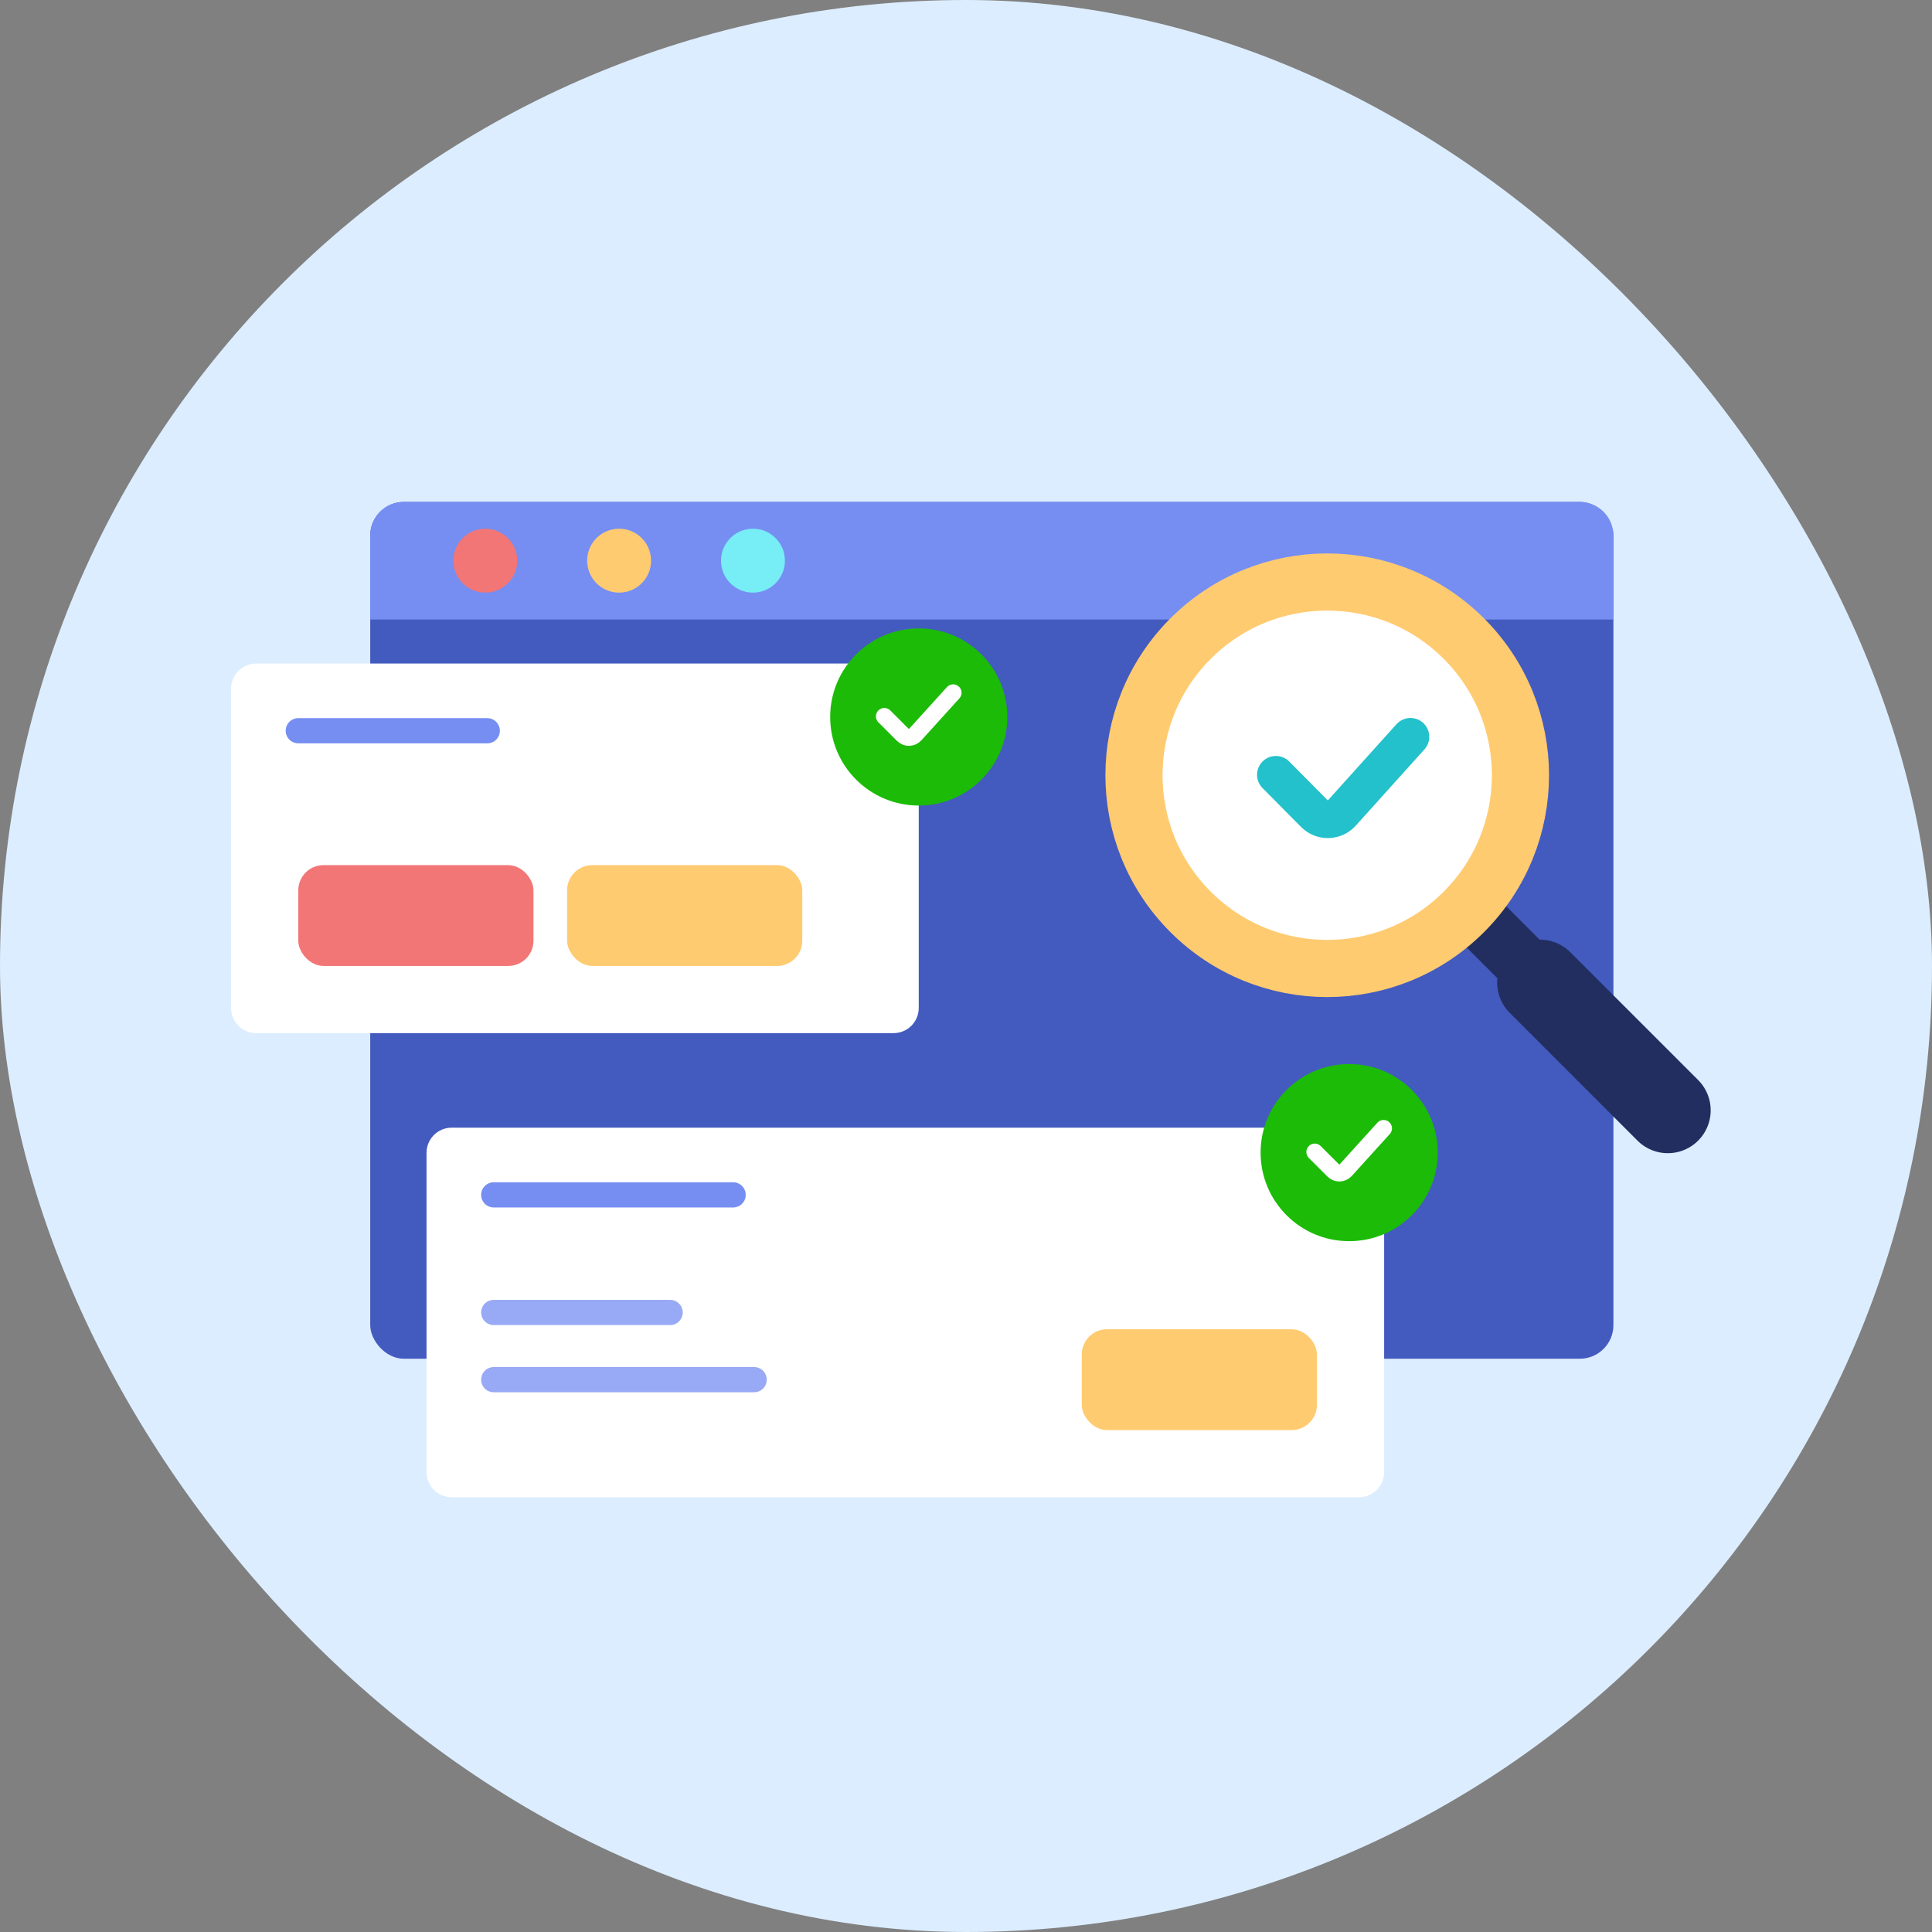 <svg width="115" height="115" viewBox="0 0 115 115" fill="none" xmlns="http://www.w3.org/2000/svg">
<rect x="0" y="0" width="115" height="115" fill="#808080" stroke="none"/>
<rect y="-0" width="115" height="115" rx="57.5" fill="#DCEDFF"/>
<rect x="22.037" y="29.877" width="74" height="51" rx="2" fill="#435BBF"/>
<path d="M22.037 31.877C22.037 30.773 22.932 29.877 24.037 29.877H94.037C95.141 29.877 96.037 30.773 96.037 31.877V36.877H22.037V31.877Z" fill="#768EF2"/>
<circle cx="28.886" cy="33.373" r="1.902" fill="#F27676"/>
<circle cx="36.852" cy="33.373" r="1.902" fill="#FFCB71"/>
<circle cx="44.819" cy="33.373" r="1.902" fill="#77EEF5"/>
<path d="M13.755 40.996C13.755 40.168 14.426 39.496 15.255 39.496H53.187C54.015 39.496 54.687 40.168 54.687 40.996V59.996C54.687 60.825 54.015 61.496 53.187 61.496H15.255C14.426 61.496 13.755 60.825 13.755 59.996V40.996Z" fill="white"/>
<rect x="17.755" y="51.496" width="14" height="6" rx="1.5" fill="#F27676"/>
<rect x="33.755" y="51.496" width="14" height="6" rx="1.5" fill="#FFCB71"/>
<path d="M17.755 43.496H29.005" stroke="#768EF2" stroke-width="1.5" stroke-linecap="round"/>
<circle cx="54.687" cy="42.678" r="5.272" fill="#1CBB07"/>
<path d="M52.639 42.641L53.748 43.75C53.95 43.952 54.28 43.944 54.472 43.732L56.735 41.235" stroke="white" stroke-linecap="round"/>
<path d="M87.42 54.113L98.04 64.733" stroke="#222E60" stroke-width="3.402"/>
<circle r="11.504" transform="matrix(-0.707 0.707 0.707 0.707 79.001 46.146)" fill="white"/>
<path d="M75.945 46.118L78.24 48.435C78.693 48.892 79.437 48.874 79.868 48.396L83.955 43.857" stroke="#22C1CB" stroke-width="2.24" stroke-linecap="round"/>
<circle r="11.504" transform="matrix(-0.707 0.707 0.707 0.707 79.001 46.146)" stroke="#FFCB71" stroke-width="3.402"/>
<path d="M91.668 58.484L99.275 66.091" stroke="#222E60" stroke-width="5.103" stroke-linecap="round"/>
<path d="M25.389 68.623C25.389 67.794 26.06 67.123 26.889 67.123H80.889C81.717 67.123 82.389 67.794 82.389 68.623V87.623C82.389 88.451 81.717 89.123 80.889 89.123H26.889C26.06 89.123 25.389 88.451 25.389 87.623V68.623Z" fill="white"/>
<circle cx="80.308" cy="68.608" r="5.272" fill="#1CBB07"/>
<path d="M78.26 68.571L79.369 69.68C79.571 69.882 79.901 69.874 80.093 69.662L82.356 67.165" stroke="white" stroke-linecap="round"/>
<rect x="64.389" y="79.123" width="14" height="6" rx="1.5" fill="#FFCB71"/>
<path d="M29.389 71.123H43.639" stroke="#768EF2" stroke-width="1.5" stroke-linecap="round"/>
<path d="M29.389 78.123H39.889" stroke="#98AAF5" stroke-width="1.5" stroke-linecap="round"/>
<path d="M29.389 82.123H44.889" stroke="#98AAF5" stroke-width="1.5" stroke-linecap="round"/>
</svg>
